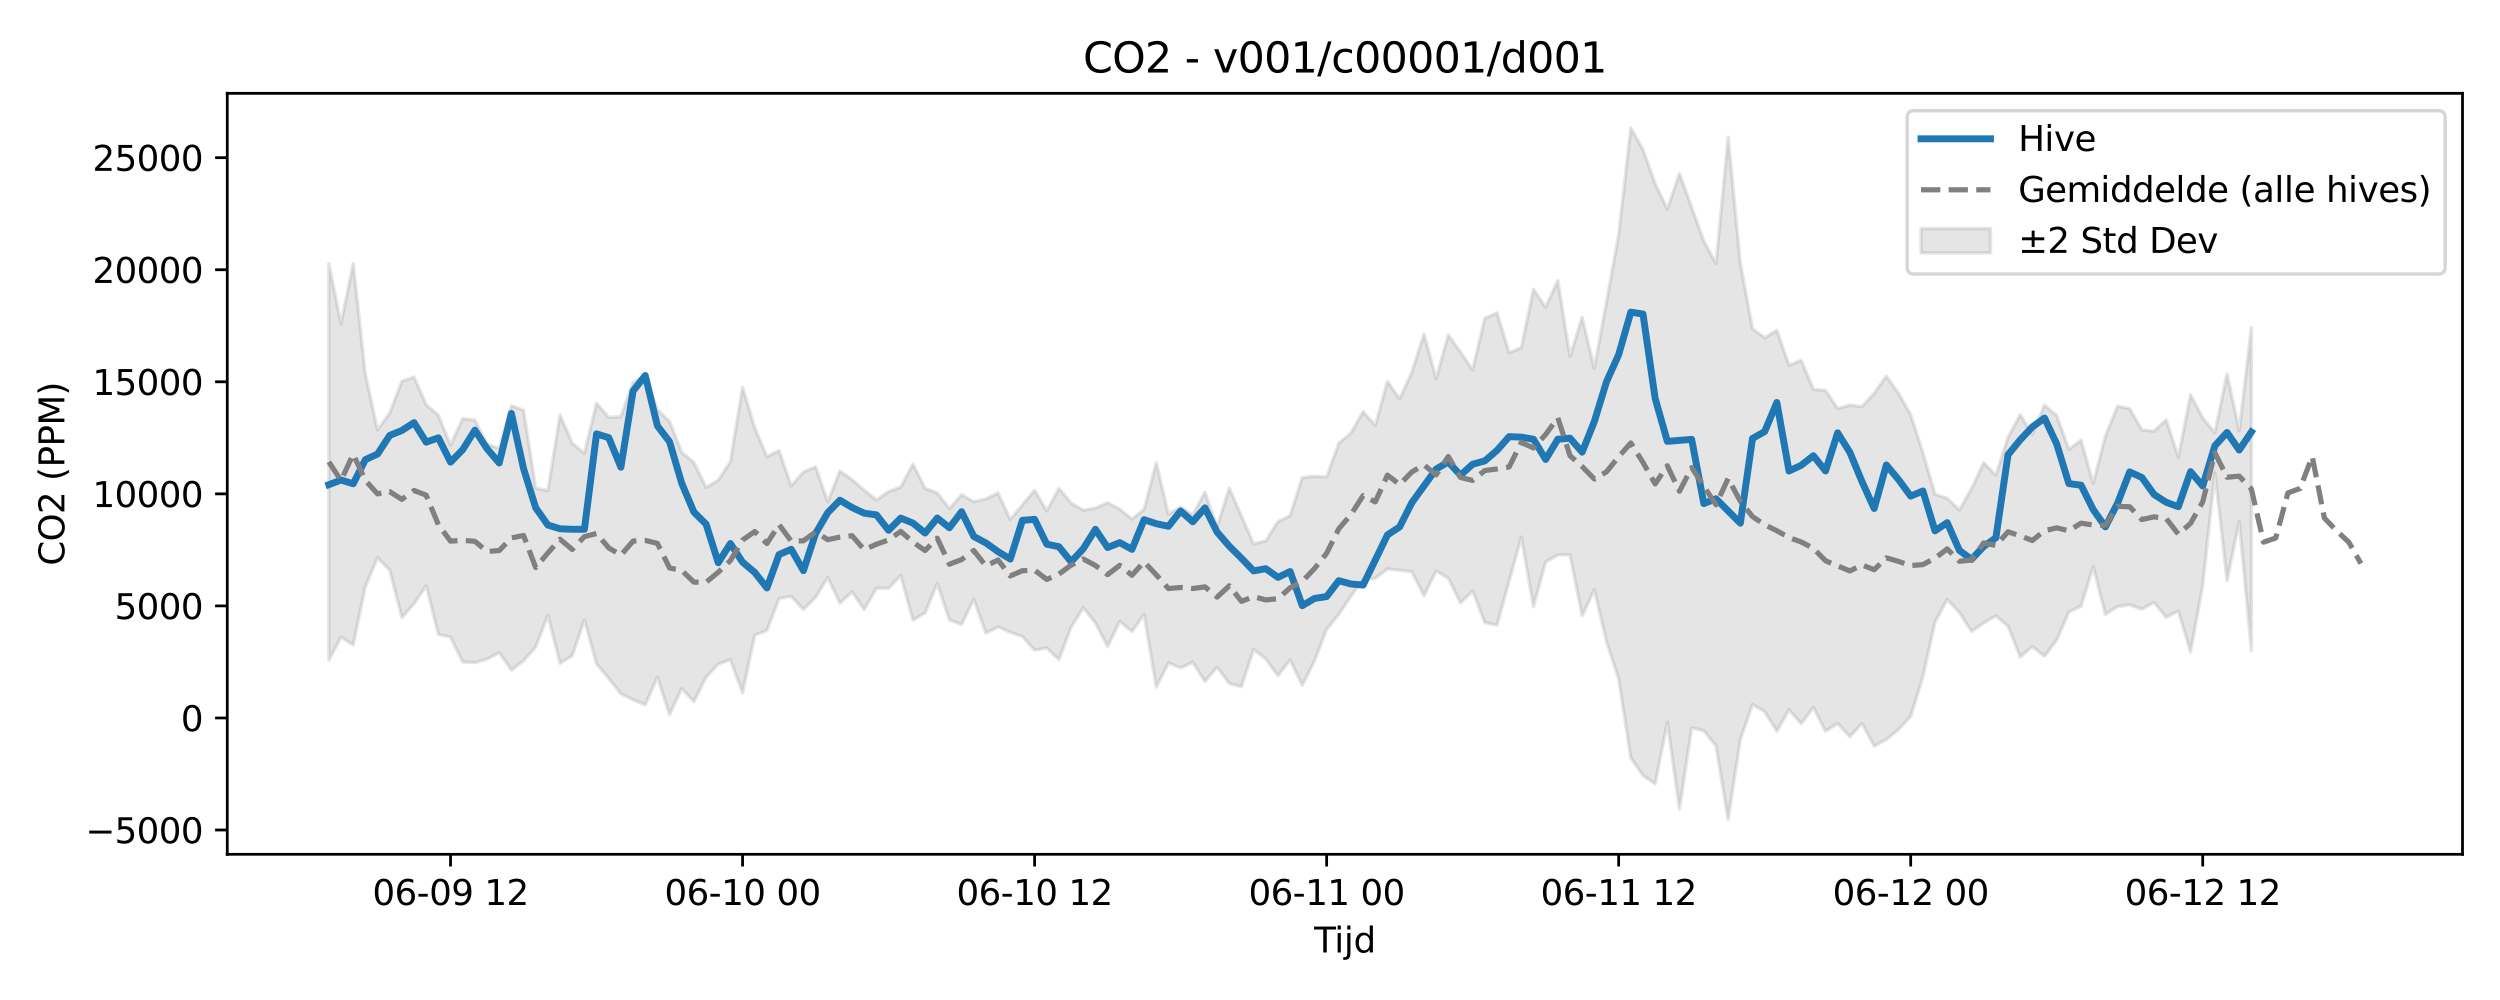 <?xml version="1.0" encoding="utf-8" standalone="no"?>
<!DOCTYPE svg PUBLIC "-//W3C//DTD SVG 1.1//EN"
  "http://www.w3.org/Graphics/SVG/1.1/DTD/svg11.dtd">
<svg xmlns:xlink="http://www.w3.org/1999/xlink" width="720pt" height="288pt" viewBox="0 0 720 288" xmlns="http://www.w3.org/2000/svg" version="1.1">
 <defs>
  <style type="text/css">*{stroke-linejoin: round; stroke-linecap: butt}</style>
 </defs>
 <g id="figure_1">
  <g id="patch_1">
   <path d="M 0 288 
L 720 288 
L 720 0 
L 0 0 
z
" style="fill: #ffffff"/>
  </g>
  <g id="axes_1">
   <g id="patch_2">
    <path d="M 65.45 246.04 
L 709.2 246.04 
L 709.2 26.88 
L 65.45 26.88 
z
" style="fill: #ffffff"/>
   </g>
   <g id="FillBetweenPolyCollection_1">
    <defs>
     <path id="m320549880d" d="M 94.711 -212.044 
L 94.711 -97.883 
L 98.216 -104.49 
L 101.72 -102.254 
L 105.224 -119.076 
L 108.729 -127.351 
L 112.233 -123.786 
L 115.737 -110.171 
L 119.242 -114.088 
L 122.746 -119.336 
L 126.251 -105.314 
L 129.755 -104.504 
L 133.259 -97.335 
L 136.764 -97.177 
L 140.268 -98.163 
L 143.772 -100.057 
L 147.277 -95.012 
L 150.781 -97.695 
L 154.285 -101.659 
L 157.79 -110.799 
L 161.294 -96.98 
L 164.798 -99.143 
L 168.303 -109.472 
L 171.807 -96.816 
L 175.312 -92.606 
L 178.816 -88.187 
L 182.32 -86.468 
L 185.825 -84.993 
L 189.329 -93.028 
L 192.833 -82.207 
L 196.338 -89.719 
L 199.842 -85.913 
L 203.346 -92.959 
L 206.851 -96.705 
L 210.355 -98.048 
L 213.859 -88.462 
L 217.364 -105.051 
L 220.868 -106.446 
L 224.372 -115.63 
L 227.877 -116.232 
L 231.381 -112.45 
L 234.886 -115.993 
L 238.39 -121.655 
L 241.894 -114.295 
L 245.399 -117.542 
L 248.903 -112.461 
L 252.407 -118.574 
L 255.912 -118.573 
L 259.416 -122.231 
L 262.92 -109.398 
L 266.425 -111.501 
L 269.929 -119.966 
L 273.433 -109.494 
L 276.938 -108.139 
L 280.442 -115.425 
L 283.947 -105.657 
L 287.451 -107.45 
L 290.955 -105.893 
L 294.46 -104.692 
L 297.964 -100.757 
L 301.468 -101.395 
L 304.973 -98.008 
L 308.477 -107.343 
L 311.981 -112.953 
L 315.486 -108.597 
L 318.99 -101.781 
L 322.494 -109.017 
L 325.999 -106.128 
L 329.503 -111.037 
L 333.007 -90.12 
L 336.512 -97.076 
L 340.016 -95.622 
L 343.521 -97.276 
L 347.025 -91.741 
L 350.529 -95.83 
L 354.034 -91.153 
L 357.538 -90.254 
L 361.042 -100.965 
L 364.547 -98.223 
L 368.051 -93.38 
L 371.555 -97.934 
L 375.06 -90.638 
L 378.564 -97.667 
L 382.068 -106.684 
L 385.573 -111.089 
L 389.077 -116.275 
L 392.582 -121.079 
L 396.086 -121.437 
L 399.59 -124.173 
L 403.095 -123.781 
L 406.599 -123.364 
L 410.103 -116.416 
L 413.608 -123.534 
L 417.112 -121.498 
L 420.616 -114.367 
L 424.121 -117.801 
L 427.625 -108.666 
L 431.129 -107.972 
L 434.634 -120.616 
L 438.138 -133.316 
L 441.643 -113.282 
L 445.147 -126.2 
L 448.651 -128.179 
L 452.156 -128.191 
L 455.66 -110.651 
L 459.164 -118.142 
L 462.669 -103.223 
L 466.173 -92.496 
L 469.677 -69.696 
L 473.182 -64.666 
L 476.686 -62.239 
L 480.19 -79.957 
L 483.695 -55.011 
L 487.199 -78.392 
L 490.703 -77.546 
L 494.208 -73.177 
L 497.712 -51.922 
L 501.217 -75.005 
L 504.721 -85.092 
L 508.225 -83.055 
L 511.73 -77.421 
L 515.234 -83.582 
L 518.738 -79.598 
L 522.243 -84.281 
L 525.747 -77.422 
L 529.251 -79.65 
L 532.756 -75.801 
L 536.26 -79.687 
L 539.764 -73.108 
L 543.269 -75.015 
L 546.773 -77.904 
L 550.278 -81.676 
L 553.782 -93.076 
L 557.286 -108.819 
L 560.791 -115.348 
L 564.295 -111.6 
L 567.799 -106.134 
L 571.304 -108.563 
L 574.808 -110.634 
L 578.312 -107.655 
L 581.817 -98.771 
L 585.321 -101.799 
L 588.825 -98.973 
L 592.33 -103.654 
L 595.834 -111.756 
L 599.338 -113.401 
L 602.843 -124.785 
L 606.347 -111.068 
L 609.852 -113.334 
L 613.356 -113.804 
L 616.86 -112.538 
L 620.365 -114.497 
L 623.869 -110.219 
L 627.373 -112.017 
L 630.878 -100.242 
L 634.382 -119.289 
L 637.886 -151.813 
L 641.391 -120.797 
L 644.895 -137.764 
L 648.399 -100.657 
L 648.399 -193.641 
L 648.399 -193.641 
L 644.895 -163.956 
L 641.391 -180.313 
L 637.886 -163.363 
L 634.382 -167.642 
L 630.878 -174.302 
L 627.373 -156.292 
L 623.869 -167.089 
L 620.365 -163.812 
L 616.86 -164.189 
L 613.356 -170.283 
L 609.852 -171.023 
L 606.347 -162.359 
L 602.843 -148.821 
L 599.338 -161.242 
L 595.834 -158.556 
L 592.33 -168.297 
L 588.825 -171.347 
L 585.321 -162.874 
L 581.817 -168.583 
L 578.312 -162.036 
L 574.808 -151.157 
L 571.304 -154.72 
L 567.799 -147.27 
L 564.295 -141.106 
L 560.791 -144.491 
L 557.286 -145.648 
L 553.782 -157.707 
L 550.278 -168.566 
L 546.773 -174.713 
L 543.269 -179.682 
L 539.764 -174.726 
L 536.26 -170.892 
L 532.756 -171.31 
L 529.251 -170.341 
L 525.747 -175.572 
L 522.243 -175.903 
L 518.738 -184.232 
L 515.234 -182.8 
L 511.73 -192.86 
L 508.225 -190.712 
L 504.721 -193.347 
L 501.217 -212.213 
L 497.712 -248.52 
L 494.208 -212.056 
L 490.703 -218.574 
L 487.199 -228.282 
L 483.695 -238.042 
L 480.19 -227.746 
L 476.686 -235.054 
L 473.182 -244.946 
L 469.677 -251.158 
L 466.173 -220.424 
L 462.669 -201.003 
L 459.164 -181.959 
L 455.66 -196.606 
L 452.156 -185.353 
L 448.651 -207.194 
L 445.147 -199.543 
L 441.643 -204.684 
L 438.138 -187.857 
L 434.634 -186.425 
L 431.129 -197.906 
L 427.625 -196.319 
L 424.121 -181.488 
L 420.616 -186.629 
L 417.112 -191.543 
L 413.608 -178.943 
L 410.103 -191.816 
L 406.599 -180.768 
L 403.095 -173.107 
L 399.59 -178.162 
L 396.086 -165.482 
L 392.582 -169.464 
L 389.077 -163.301 
L 385.573 -160.363 
L 382.068 -150.656 
L 378.564 -150.837 
L 375.06 -150.455 
L 371.555 -139.494 
L 368.051 -137.759 
L 364.547 -132.231 
L 361.042 -131.363 
L 357.538 -139.393 
L 354.034 -147.418 
L 350.529 -136.262 
L 347.025 -146.226 
L 343.521 -139.749 
L 340.016 -141.965 
L 336.512 -139.939 
L 333.007 -154.752 
L 329.503 -141.346 
L 325.999 -138.514 
L 322.494 -141.375 
L 318.99 -143.241 
L 315.486 -141.664 
L 311.981 -141.074 
L 308.477 -143.122 
L 304.973 -147.345 
L 301.468 -140.862 
L 297.964 -146.812 
L 294.46 -142.6 
L 290.955 -138.37 
L 287.451 -146.004 
L 283.947 -144.327 
L 280.442 -143.481 
L 276.938 -145.54 
L 273.433 -141.504 
L 269.929 -146.01 
L 266.425 -147.397 
L 262.92 -154.323 
L 259.416 -147.706 
L 255.912 -146.436 
L 252.407 -143.962 
L 248.903 -146.854 
L 245.399 -149.885 
L 241.894 -152.333 
L 238.39 -143.501 
L 234.886 -153.59 
L 231.381 -152.058 
L 227.877 -148.065 
L 224.372 -158.19 
L 220.868 -156.49 
L 217.364 -164.799 
L 213.859 -176.457 
L 210.355 -155.068 
L 206.851 -149.703 
L 203.346 -147.623 
L 199.842 -154.805 
L 196.338 -157.713 
L 192.833 -166.626 
L 189.329 -169.997 
L 185.825 -179.731 
L 182.32 -177.877 
L 178.816 -168.012 
L 175.312 -167.811 
L 171.807 -171.88 
L 168.303 -157.426 
L 164.798 -160.339 
L 161.294 -168.451 
L 157.79 -146.719 
L 154.285 -147.43 
L 150.781 -169.866 
L 147.277 -171.147 
L 143.772 -158.821 
L 140.268 -160.181 
L 136.764 -167.037 
L 133.259 -167.461 
L 129.755 -159.801 
L 126.251 -168.442 
L 122.746 -171.435 
L 119.242 -179.41 
L 115.737 -178.178 
L 112.233 -169.042 
L 108.729 -164.179 
L 105.224 -180.229 
L 101.72 -212.105 
L 98.216 -194.736 
L 94.711 -212.044 
z
" style="stroke: #808080; stroke-opacity: 0.2"/>
    </defs>
    <g clip-path="url(#p0181abe013)">
     <use xlink:href="#m320549880d" x="0" y="288" style="fill: #808080; fill-opacity: 0.2; stroke: #808080; stroke-opacity: 0.2"/>
    </g>
   </g>
   <g id="matplotlib.axis_1">
    <g id="xtick_1">
     <g id="line2d_1">
      <defs>
       <path id="mcb56a5760b" d="M 0 0 
L 0 3.5 
" style="stroke: #000000; stroke-width: 0.8"/>
      </defs>
      <g>
       <use xlink:href="#mcb56a5760b" x="129.755" y="246.04" style="stroke: #000000; stroke-width: 0.8"/>
      </g>
     </g>
     <g id="text_1">
      <!-- 06-09 12 -->
      <g transform="translate(107.274 260.638) scale(0.1 -0.1)">
       <defs>
        <path id="DejaVuSans-30" d="M 2034 4250 
Q 1547 4250 1301 3770 
Q 1056 3291 1056 2328 
Q 1056 1369 1301 889 
Q 1547 409 2034 409 
Q 2525 409 2770 889 
Q 3016 1369 3016 2328 
Q 3016 3291 2770 3770 
Q 2525 4250 2034 4250 
z
M 2034 4750 
Q 2819 4750 3233 4129 
Q 3647 3509 3647 2328 
Q 3647 1150 3233 529 
Q 2819 -91 2034 -91 
Q 1250 -91 836 529 
Q 422 1150 422 2328 
Q 422 3509 836 4129 
Q 1250 4750 2034 4750 
z
" transform="scale(0.016)"/>
        <path id="DejaVuSans-36" d="M 2113 2584 
Q 1688 2584 1439 2293 
Q 1191 2003 1191 1497 
Q 1191 994 1439 701 
Q 1688 409 2113 409 
Q 2538 409 2786 701 
Q 3034 994 3034 1497 
Q 3034 2003 2786 2293 
Q 2538 2584 2113 2584 
z
M 3366 4563 
L 3366 3988 
Q 3128 4100 2886 4159 
Q 2644 4219 2406 4219 
Q 1781 4219 1451 3797 
Q 1122 3375 1075 2522 
Q 1259 2794 1537 2939 
Q 1816 3084 2150 3084 
Q 2853 3084 3261 2657 
Q 3669 2231 3669 1497 
Q 3669 778 3244 343 
Q 2819 -91 2113 -91 
Q 1303 -91 875 529 
Q 447 1150 447 2328 
Q 447 3434 972 4092 
Q 1497 4750 2381 4750 
Q 2619 4750 2861 4703 
Q 3103 4656 3366 4563 
z
" transform="scale(0.016)"/>
        <path id="DejaVuSans-2d" d="M 313 2009 
L 1997 2009 
L 1997 1497 
L 313 1497 
L 313 2009 
z
" transform="scale(0.016)"/>
        <path id="DejaVuSans-39" d="M 703 97 
L 703 672 
Q 941 559 1184 500 
Q 1428 441 1663 441 
Q 2288 441 2617 861 
Q 2947 1281 2994 2138 
Q 2813 1869 2534 1725 
Q 2256 1581 1919 1581 
Q 1219 1581 811 2004 
Q 403 2428 403 3163 
Q 403 3881 828 4315 
Q 1253 4750 1959 4750 
Q 2769 4750 3195 4129 
Q 3622 3509 3622 2328 
Q 3622 1225 3098 567 
Q 2575 -91 1691 -91 
Q 1453 -91 1209 -44 
Q 966 3 703 97 
z
M 1959 2075 
Q 2384 2075 2632 2365 
Q 2881 2656 2881 3163 
Q 2881 3666 2632 3958 
Q 2384 4250 1959 4250 
Q 1534 4250 1286 3958 
Q 1038 3666 1038 3163 
Q 1038 2656 1286 2365 
Q 1534 2075 1959 2075 
z
" transform="scale(0.016)"/>
        <path id="DejaVuSans-20" transform="scale(0.016)"/>
        <path id="DejaVuSans-31" d="M 794 531 
L 1825 531 
L 1825 4091 
L 703 3866 
L 703 4441 
L 1819 4666 
L 2450 4666 
L 2450 531 
L 3481 531 
L 3481 0 
L 794 0 
L 794 531 
z
" transform="scale(0.016)"/>
        <path id="DejaVuSans-32" d="M 1228 531 
L 3431 531 
L 3431 0 
L 469 0 
L 469 531 
Q 828 903 1448 1529 
Q 2069 2156 2228 2338 
Q 2531 2678 2651 2914 
Q 2772 3150 2772 3378 
Q 2772 3750 2511 3984 
Q 2250 4219 1831 4219 
Q 1534 4219 1204 4116 
Q 875 4013 500 3803 
L 500 4441 
Q 881 4594 1212 4672 
Q 1544 4750 1819 4750 
Q 2544 4750 2975 4387 
Q 3406 4025 3406 3419 
Q 3406 3131 3298 2873 
Q 3191 2616 2906 2266 
Q 2828 2175 2409 1742 
Q 1991 1309 1228 531 
z
" transform="scale(0.016)"/>
       </defs>
       <use xlink:href="#DejaVuSans-30"/>
       <use xlink:href="#DejaVuSans-36" transform="translate(63.623 0)"/>
       <use xlink:href="#DejaVuSans-2d" transform="translate(127.246 0)"/>
       <use xlink:href="#DejaVuSans-30" transform="translate(163.33 0)"/>
       <use xlink:href="#DejaVuSans-39" transform="translate(226.953 0)"/>
       <use xlink:href="#DejaVuSans-20" transform="translate(290.576 0)"/>
       <use xlink:href="#DejaVuSans-31" transform="translate(322.363 0)"/>
       <use xlink:href="#DejaVuSans-32" transform="translate(385.986 0)"/>
      </g>
     </g>
    </g>
    <g id="xtick_2">
     <g id="line2d_2">
      <g>
       <use xlink:href="#mcb56a5760b" x="213.859" y="246.04" style="stroke: #000000; stroke-width: 0.8"/>
      </g>
     </g>
     <g id="text_2">
      <!-- 06-10 00 -->
      <g transform="translate(191.379 260.638) scale(0.1 -0.1)">
       <use xlink:href="#DejaVuSans-30"/>
       <use xlink:href="#DejaVuSans-36" transform="translate(63.623 0)"/>
       <use xlink:href="#DejaVuSans-2d" transform="translate(127.246 0)"/>
       <use xlink:href="#DejaVuSans-31" transform="translate(163.33 0)"/>
       <use xlink:href="#DejaVuSans-30" transform="translate(226.953 0)"/>
       <use xlink:href="#DejaVuSans-20" transform="translate(290.576 0)"/>
       <use xlink:href="#DejaVuSans-30" transform="translate(322.363 0)"/>
       <use xlink:href="#DejaVuSans-30" transform="translate(385.986 0)"/>
      </g>
     </g>
    </g>
    <g id="xtick_3">
     <g id="line2d_3">
      <g>
       <use xlink:href="#mcb56a5760b" x="297.964" y="246.04" style="stroke: #000000; stroke-width: 0.8"/>
      </g>
     </g>
     <g id="text_3">
      <!-- 06-10 12 -->
      <g transform="translate(275.483 260.638) scale(0.1 -0.1)">
       <use xlink:href="#DejaVuSans-30"/>
       <use xlink:href="#DejaVuSans-36" transform="translate(63.623 0)"/>
       <use xlink:href="#DejaVuSans-2d" transform="translate(127.246 0)"/>
       <use xlink:href="#DejaVuSans-31" transform="translate(163.33 0)"/>
       <use xlink:href="#DejaVuSans-30" transform="translate(226.953 0)"/>
       <use xlink:href="#DejaVuSans-20" transform="translate(290.576 0)"/>
       <use xlink:href="#DejaVuSans-31" transform="translate(322.363 0)"/>
       <use xlink:href="#DejaVuSans-32" transform="translate(385.986 0)"/>
      </g>
     </g>
    </g>
    <g id="xtick_4">
     <g id="line2d_4">
      <g>
       <use xlink:href="#mcb56a5760b" x="382.068" y="246.04" style="stroke: #000000; stroke-width: 0.8"/>
      </g>
     </g>
     <g id="text_4">
      <!-- 06-11 00 -->
      <g transform="translate(359.588 260.638) scale(0.1 -0.1)">
       <use xlink:href="#DejaVuSans-30"/>
       <use xlink:href="#DejaVuSans-36" transform="translate(63.623 0)"/>
       <use xlink:href="#DejaVuSans-2d" transform="translate(127.246 0)"/>
       <use xlink:href="#DejaVuSans-31" transform="translate(163.33 0)"/>
       <use xlink:href="#DejaVuSans-31" transform="translate(226.953 0)"/>
       <use xlink:href="#DejaVuSans-20" transform="translate(290.576 0)"/>
       <use xlink:href="#DejaVuSans-30" transform="translate(322.363 0)"/>
       <use xlink:href="#DejaVuSans-30" transform="translate(385.986 0)"/>
      </g>
     </g>
    </g>
    <g id="xtick_5">
     <g id="line2d_5">
      <g>
       <use xlink:href="#mcb56a5760b" x="466.173" y="246.04" style="stroke: #000000; stroke-width: 0.8"/>
      </g>
     </g>
     <g id="text_5">
      <!-- 06-11 12 -->
      <g transform="translate(443.693 260.638) scale(0.1 -0.1)">
       <use xlink:href="#DejaVuSans-30"/>
       <use xlink:href="#DejaVuSans-36" transform="translate(63.623 0)"/>
       <use xlink:href="#DejaVuSans-2d" transform="translate(127.246 0)"/>
       <use xlink:href="#DejaVuSans-31" transform="translate(163.33 0)"/>
       <use xlink:href="#DejaVuSans-31" transform="translate(226.953 0)"/>
       <use xlink:href="#DejaVuSans-20" transform="translate(290.576 0)"/>
       <use xlink:href="#DejaVuSans-31" transform="translate(322.363 0)"/>
       <use xlink:href="#DejaVuSans-32" transform="translate(385.986 0)"/>
      </g>
     </g>
    </g>
    <g id="xtick_6">
     <g id="line2d_6">
      <g>
       <use xlink:href="#mcb56a5760b" x="550.278" y="246.04" style="stroke: #000000; stroke-width: 0.8"/>
      </g>
     </g>
     <g id="text_6">
      <!-- 06-12 00 -->
      <g transform="translate(527.797 260.638) scale(0.1 -0.1)">
       <use xlink:href="#DejaVuSans-30"/>
       <use xlink:href="#DejaVuSans-36" transform="translate(63.623 0)"/>
       <use xlink:href="#DejaVuSans-2d" transform="translate(127.246 0)"/>
       <use xlink:href="#DejaVuSans-31" transform="translate(163.33 0)"/>
       <use xlink:href="#DejaVuSans-32" transform="translate(226.953 0)"/>
       <use xlink:href="#DejaVuSans-20" transform="translate(290.576 0)"/>
       <use xlink:href="#DejaVuSans-30" transform="translate(322.363 0)"/>
       <use xlink:href="#DejaVuSans-30" transform="translate(385.986 0)"/>
      </g>
     </g>
    </g>
    <g id="xtick_7">
     <g id="line2d_7">
      <g>
       <use xlink:href="#mcb56a5760b" x="634.382" y="246.04" style="stroke: #000000; stroke-width: 0.8"/>
      </g>
     </g>
     <g id="text_7">
      <!-- 06-12 12 -->
      <g transform="translate(611.902 260.638) scale(0.1 -0.1)">
       <use xlink:href="#DejaVuSans-30"/>
       <use xlink:href="#DejaVuSans-36" transform="translate(63.623 0)"/>
       <use xlink:href="#DejaVuSans-2d" transform="translate(127.246 0)"/>
       <use xlink:href="#DejaVuSans-31" transform="translate(163.33 0)"/>
       <use xlink:href="#DejaVuSans-32" transform="translate(226.953 0)"/>
       <use xlink:href="#DejaVuSans-20" transform="translate(290.576 0)"/>
       <use xlink:href="#DejaVuSans-31" transform="translate(322.363 0)"/>
       <use xlink:href="#DejaVuSans-32" transform="translate(385.986 0)"/>
      </g>
     </g>
    </g>
    <g id="text_8">
     <!-- Tijd -->
     <g transform="translate(378.475 274.317) scale(0.1 -0.1)">
      <defs>
       <path id="DejaVuSans-54" d="M -19 4666 
L 3928 4666 
L 3928 4134 
L 2272 4134 
L 2272 0 
L 1638 0 
L 1638 4134 
L -19 4134 
L -19 4666 
z
" transform="scale(0.016)"/>
       <path id="DejaVuSans-69" d="M 603 3500 
L 1178 3500 
L 1178 0 
L 603 0 
L 603 3500 
z
M 603 4863 
L 1178 4863 
L 1178 4134 
L 603 4134 
L 603 4863 
z
" transform="scale(0.016)"/>
       <path id="DejaVuSans-6a" d="M 603 3500 
L 1178 3500 
L 1178 -63 
Q 1178 -731 923 -1031 
Q 669 -1331 103 -1331 
L -116 -1331 
L -116 -844 
L 38 -844 
Q 366 -844 484 -692 
Q 603 -541 603 -63 
L 603 3500 
z
M 603 4863 
L 1178 4863 
L 1178 4134 
L 603 4134 
L 603 4863 
z
" transform="scale(0.016)"/>
       <path id="DejaVuSans-64" d="M 2906 2969 
L 2906 4863 
L 3481 4863 
L 3481 0 
L 2906 0 
L 2906 525 
Q 2725 213 2448 61 
Q 2172 -91 1784 -91 
Q 1150 -91 751 415 
Q 353 922 353 1747 
Q 353 2572 751 3078 
Q 1150 3584 1784 3584 
Q 2172 3584 2448 3432 
Q 2725 3281 2906 2969 
z
M 947 1747 
Q 947 1113 1208 752 
Q 1469 391 1925 391 
Q 2381 391 2643 752 
Q 2906 1113 2906 1747 
Q 2906 2381 2643 2742 
Q 2381 3103 1925 3103 
Q 1469 3103 1208 2742 
Q 947 2381 947 1747 
z
" transform="scale(0.016)"/>
      </defs>
      <use xlink:href="#DejaVuSans-54"/>
      <use xlink:href="#DejaVuSans-69" transform="translate(57.959 0)"/>
      <use xlink:href="#DejaVuSans-6a" transform="translate(85.742 0)"/>
      <use xlink:href="#DejaVuSans-64" transform="translate(113.525 0)"/>
     </g>
    </g>
   </g>
   <g id="matplotlib.axis_2">
    <g id="ytick_1">
     <g id="line2d_8">
      <defs>
       <path id="m2f2a025622" d="M 0 0 
L -3.5 0 
" style="stroke: #000000; stroke-width: 0.8"/>
      </defs>
      <g>
       <use xlink:href="#m2f2a025622" x="65.45" y="239.047" style="stroke: #000000; stroke-width: 0.8"/>
      </g>
     </g>
     <g id="text_9">
      <!-- −5000 -->
      <g transform="translate(24.62 242.846) scale(0.1 -0.1)">
       <defs>
        <path id="DejaVuSans-2212" d="M 678 2272 
L 4684 2272 
L 4684 1741 
L 678 1741 
L 678 2272 
z
" transform="scale(0.016)"/>
        <path id="DejaVuSans-35" d="M 691 4666 
L 3169 4666 
L 3169 4134 
L 1269 4134 
L 1269 2991 
Q 1406 3038 1543 3061 
Q 1681 3084 1819 3084 
Q 2600 3084 3056 2656 
Q 3513 2228 3513 1497 
Q 3513 744 3044 326 
Q 2575 -91 1722 -91 
Q 1428 -91 1123 -41 
Q 819 9 494 109 
L 494 744 
Q 775 591 1075 516 
Q 1375 441 1709 441 
Q 2250 441 2565 725 
Q 2881 1009 2881 1497 
Q 2881 1984 2565 2268 
Q 2250 2553 1709 2553 
Q 1456 2553 1204 2497 
Q 953 2441 691 2322 
L 691 4666 
z
" transform="scale(0.016)"/>
       </defs>
       <use xlink:href="#DejaVuSans-2212"/>
       <use xlink:href="#DejaVuSans-35" transform="translate(83.789 0)"/>
       <use xlink:href="#DejaVuSans-30" transform="translate(147.412 0)"/>
       <use xlink:href="#DejaVuSans-30" transform="translate(211.035 0)"/>
       <use xlink:href="#DejaVuSans-30" transform="translate(274.658 0)"/>
      </g>
     </g>
    </g>
    <g id="ytick_2">
     <g id="line2d_9">
      <g>
       <use xlink:href="#m2f2a025622" x="65.45" y="206.774" style="stroke: #000000; stroke-width: 0.8"/>
      </g>
     </g>
     <g id="text_10">
      <!-- 0 -->
      <g transform="translate(52.087 210.573) scale(0.1 -0.1)">
       <use xlink:href="#DejaVuSans-30"/>
      </g>
     </g>
    </g>
    <g id="ytick_3">
     <g id="line2d_10">
      <g>
       <use xlink:href="#m2f2a025622" x="65.45" y="174.5" style="stroke: #000000; stroke-width: 0.8"/>
      </g>
     </g>
     <g id="text_11">
      <!-- 5000 -->
      <g transform="translate(33 178.299) scale(0.1 -0.1)">
       <use xlink:href="#DejaVuSans-35"/>
       <use xlink:href="#DejaVuSans-30" transform="translate(63.623 0)"/>
       <use xlink:href="#DejaVuSans-30" transform="translate(127.246 0)"/>
       <use xlink:href="#DejaVuSans-30" transform="translate(190.869 0)"/>
      </g>
     </g>
    </g>
    <g id="ytick_4">
     <g id="line2d_11">
      <g>
       <use xlink:href="#m2f2a025622" x="65.45" y="142.227" style="stroke: #000000; stroke-width: 0.8"/>
      </g>
     </g>
     <g id="text_12">
      <!-- 10000 -->
      <g transform="translate(26.637 146.026) scale(0.1 -0.1)">
       <use xlink:href="#DejaVuSans-31"/>
       <use xlink:href="#DejaVuSans-30" transform="translate(63.623 0)"/>
       <use xlink:href="#DejaVuSans-30" transform="translate(127.246 0)"/>
       <use xlink:href="#DejaVuSans-30" transform="translate(190.869 0)"/>
       <use xlink:href="#DejaVuSans-30" transform="translate(254.492 0)"/>
      </g>
     </g>
    </g>
    <g id="ytick_5">
     <g id="line2d_12">
      <g>
       <use xlink:href="#m2f2a025622" x="65.45" y="109.953" style="stroke: #000000; stroke-width: 0.8"/>
      </g>
     </g>
     <g id="text_13">
      <!-- 15000 -->
      <g transform="translate(26.637 113.752) scale(0.1 -0.1)">
       <use xlink:href="#DejaVuSans-31"/>
       <use xlink:href="#DejaVuSans-35" transform="translate(63.623 0)"/>
       <use xlink:href="#DejaVuSans-30" transform="translate(127.246 0)"/>
       <use xlink:href="#DejaVuSans-30" transform="translate(190.869 0)"/>
       <use xlink:href="#DejaVuSans-30" transform="translate(254.492 0)"/>
      </g>
     </g>
    </g>
    <g id="ytick_6">
     <g id="line2d_13">
      <g>
       <use xlink:href="#m2f2a025622" x="65.45" y="77.679" style="stroke: #000000; stroke-width: 0.8"/>
      </g>
     </g>
     <g id="text_14">
      <!-- 20000 -->
      <g transform="translate(26.637 81.479) scale(0.1 -0.1)">
       <use xlink:href="#DejaVuSans-32"/>
       <use xlink:href="#DejaVuSans-30" transform="translate(63.623 0)"/>
       <use xlink:href="#DejaVuSans-30" transform="translate(127.246 0)"/>
       <use xlink:href="#DejaVuSans-30" transform="translate(190.869 0)"/>
       <use xlink:href="#DejaVuSans-30" transform="translate(254.492 0)"/>
      </g>
     </g>
    </g>
    <g id="ytick_7">
     <g id="line2d_14">
      <g>
       <use xlink:href="#m2f2a025622" x="65.45" y="45.406" style="stroke: #000000; stroke-width: 0.8"/>
      </g>
     </g>
     <g id="text_15">
      <!-- 25000 -->
      <g transform="translate(26.637 49.205) scale(0.1 -0.1)">
       <use xlink:href="#DejaVuSans-32"/>
       <use xlink:href="#DejaVuSans-35" transform="translate(63.623 0)"/>
       <use xlink:href="#DejaVuSans-30" transform="translate(127.246 0)"/>
       <use xlink:href="#DejaVuSans-30" transform="translate(190.869 0)"/>
       <use xlink:href="#DejaVuSans-30" transform="translate(254.492 0)"/>
      </g>
     </g>
    </g>
    <g id="text_16">
     <!-- CO2 (PPM) -->
     <g transform="translate(18.541 162.903) rotate(-90) scale(0.1 -0.1)">
      <defs>
       <path id="DejaVuSans-43" d="M 4122 4306 
L 4122 3641 
Q 3803 3938 3442 4084 
Q 3081 4231 2675 4231 
Q 1875 4231 1450 3742 
Q 1025 3253 1025 2328 
Q 1025 1406 1450 917 
Q 1875 428 2675 428 
Q 3081 428 3442 575 
Q 3803 722 4122 1019 
L 4122 359 
Q 3791 134 3420 21 
Q 3050 -91 2638 -91 
Q 1578 -91 968 557 
Q 359 1206 359 2328 
Q 359 3453 968 4101 
Q 1578 4750 2638 4750 
Q 3056 4750 3426 4639 
Q 3797 4528 4122 4306 
z
" transform="scale(0.016)"/>
       <path id="DejaVuSans-4f" d="M 2522 4238 
Q 1834 4238 1429 3725 
Q 1025 3213 1025 2328 
Q 1025 1447 1429 934 
Q 1834 422 2522 422 
Q 3209 422 3611 934 
Q 4013 1447 4013 2328 
Q 4013 3213 3611 3725 
Q 3209 4238 2522 4238 
z
M 2522 4750 
Q 3503 4750 4090 4092 
Q 4678 3434 4678 2328 
Q 4678 1225 4090 567 
Q 3503 -91 2522 -91 
Q 1538 -91 948 565 
Q 359 1222 359 2328 
Q 359 3434 948 4092 
Q 1538 4750 2522 4750 
z
" transform="scale(0.016)"/>
       <path id="DejaVuSans-28" d="M 1984 4856 
Q 1566 4138 1362 3434 
Q 1159 2731 1159 2009 
Q 1159 1288 1364 580 
Q 1569 -128 1984 -844 
L 1484 -844 
Q 1016 -109 783 600 
Q 550 1309 550 2009 
Q 550 2706 781 3412 
Q 1013 4119 1484 4856 
L 1984 4856 
z
" transform="scale(0.016)"/>
       <path id="DejaVuSans-50" d="M 1259 4147 
L 1259 2394 
L 2053 2394 
Q 2494 2394 2734 2622 
Q 2975 2850 2975 3272 
Q 2975 3691 2734 3919 
Q 2494 4147 2053 4147 
L 1259 4147 
z
M 628 4666 
L 2053 4666 
Q 2838 4666 3239 4311 
Q 3641 3956 3641 3272 
Q 3641 2581 3239 2228 
Q 2838 1875 2053 1875 
L 1259 1875 
L 1259 0 
L 628 0 
L 628 4666 
z
" transform="scale(0.016)"/>
       <path id="DejaVuSans-4d" d="M 628 4666 
L 1569 4666 
L 2759 1491 
L 3956 4666 
L 4897 4666 
L 4897 0 
L 4281 0 
L 4281 4097 
L 3078 897 
L 2444 897 
L 1241 4097 
L 1241 0 
L 628 0 
L 628 4666 
z
" transform="scale(0.016)"/>
       <path id="DejaVuSans-29" d="M 513 4856 
L 1013 4856 
Q 1481 4119 1714 3412 
Q 1947 2706 1947 2009 
Q 1947 1309 1714 600 
Q 1481 -109 1013 -844 
L 513 -844 
Q 928 -128 1133 580 
Q 1338 1288 1338 2009 
Q 1338 2731 1133 3434 
Q 928 4138 513 4856 
z
" transform="scale(0.016)"/>
      </defs>
      <use xlink:href="#DejaVuSans-43"/>
      <use xlink:href="#DejaVuSans-4f" transform="translate(69.824 0)"/>
      <use xlink:href="#DejaVuSans-32" transform="translate(148.535 0)"/>
      <use xlink:href="#DejaVuSans-20" transform="translate(212.158 0)"/>
      <use xlink:href="#DejaVuSans-28" transform="translate(243.945 0)"/>
      <use xlink:href="#DejaVuSans-50" transform="translate(282.959 0)"/>
      <use xlink:href="#DejaVuSans-50" transform="translate(343.262 0)"/>
      <use xlink:href="#DejaVuSans-4d" transform="translate(403.564 0)"/>
      <use xlink:href="#DejaVuSans-29" transform="translate(489.844 0)"/>
     </g>
    </g>
   </g>
   <g id="line2d_15">
    <path d="M 94.711 139.59 
L 98.216 138.255 
L 101.72 139.322 
L 105.224 132.38 
L 108.729 130.763 
L 112.233 125.406 
L 115.737 123.981 
L 119.242 121.718 
L 122.746 127.34 
L 126.251 126.09 
L 129.755 133.089 
L 133.259 129.509 
L 136.764 123.891 
L 140.268 129.231 
L 143.772 133.334 
L 147.277 119.082 
L 150.781 134.963 
L 154.285 146.252 
L 157.79 151.211 
L 161.294 152.289 
L 164.798 152.431 
L 168.303 152.429 
L 171.807 124.956 
L 175.312 126.047 
L 178.816 134.556 
L 182.32 112.619 
L 185.825 108.159 
L 189.329 122.632 
L 192.833 127.221 
L 196.338 139.178 
L 199.842 147.481 
L 203.346 150.94 
L 206.851 162.058 
L 210.355 156.545 
L 213.859 161.896 
L 217.364 164.846 
L 220.868 169.321 
L 224.372 159.708 
L 227.877 158.193 
L 231.381 164.34 
L 234.886 153.654 
L 238.39 147.655 
L 241.894 144.062 
L 245.399 146.17 
L 248.903 147.801 
L 252.407 148.283 
L 255.912 152.724 
L 259.416 149.221 
L 262.92 150.648 
L 266.425 153.507 
L 269.929 149.2 
L 273.433 151.99 
L 276.938 147.382 
L 280.442 154.501 
L 283.947 156.373 
L 287.451 158.878 
L 290.955 161.008 
L 294.46 149.858 
L 297.964 149.572 
L 301.468 156.732 
L 304.973 157.449 
L 308.477 161.789 
L 311.981 158.034 
L 315.486 152.446 
L 318.99 157.683 
L 322.494 156.281 
L 325.999 158.208 
L 329.503 149.677 
L 333.007 150.829 
L 336.512 151.575 
L 340.016 147.169 
L 343.521 150.271 
L 347.025 146.267 
L 350.529 153.243 
L 354.034 157.305 
L 357.538 160.775 
L 361.042 164.422 
L 364.547 163.783 
L 368.051 166.279 
L 371.555 164.603 
L 375.06 174.429 
L 378.564 172.349 
L 382.068 171.811 
L 385.573 167.228 
L 389.077 168.196 
L 392.582 168.489 
L 399.59 154.052 
L 403.095 151.749 
L 406.599 144.783 
L 413.608 135.092 
L 417.112 133.039 
L 420.616 136.867 
L 424.121 133.687 
L 427.625 132.745 
L 431.129 129.717 
L 434.634 125.758 
L 438.138 125.894 
L 441.643 126.511 
L 445.147 132.319 
L 448.651 126.511 
L 452.156 126.195 
L 455.66 130.212 
L 459.164 121.402 
L 462.669 109.962 
L 466.173 102.143 
L 469.677 89.892 
L 473.182 90.444 
L 476.686 114.755 
L 480.19 127.105 
L 487.199 126.535 
L 490.703 145.034 
L 494.208 143.653 
L 501.217 150.669 
L 504.721 126.277 
L 508.225 124.295 
L 511.73 115.924 
L 515.234 135.643 
L 518.738 134.01 
L 522.243 131.249 
L 525.747 135.628 
L 529.251 124.661 
L 532.756 130.26 
L 536.26 138.722 
L 539.764 146.444 
L 543.269 133.913 
L 546.773 138.108 
L 550.278 142.881 
L 553.782 141.405 
L 557.286 152.879 
L 560.791 150.527 
L 564.295 158.501 
L 567.799 161.107 
L 571.304 157.374 
L 574.808 154.893 
L 578.312 130.978 
L 581.817 126.679 
L 585.321 122.946 
L 588.825 120.41 
L 592.33 127.884 
L 595.834 139.285 
L 599.338 139.735 
L 602.843 146.749 
L 606.347 151.734 
L 609.852 144.931 
L 613.356 135.91 
L 616.86 137.512 
L 620.365 142.407 
L 623.869 144.662 
L 627.373 145.925 
L 630.878 135.841 
L 634.382 139.972 
L 637.886 128.37 
L 641.391 124.558 
L 644.895 129.61 
L 648.399 124.414 
L 648.399 124.414 
" clip-path="url(#p0181abe013)" style="fill: none; stroke: #1f77b4; stroke-width: 2; stroke-linecap: square"/>
   </g>
   <g id="line2d_16">
    <path d="M 94.711 133.037 
L 98.216 138.387 
L 101.72 130.821 
L 105.224 138.348 
L 108.729 142.235 
L 112.233 141.586 
L 115.737 143.825 
L 119.242 141.251 
L 122.746 142.615 
L 126.251 151.122 
L 129.755 155.847 
L 133.259 155.602 
L 136.764 155.893 
L 140.268 158.828 
L 143.772 158.561 
L 147.277 154.92 
L 150.781 154.219 
L 154.285 163.456 
L 157.79 159.241 
L 161.294 155.285 
L 164.798 158.259 
L 168.303 154.551 
L 171.807 153.652 
L 175.312 157.792 
L 178.816 159.9 
L 182.32 155.828 
L 185.825 155.638 
L 189.329 156.487 
L 192.833 163.583 
L 196.338 164.284 
L 199.842 167.641 
L 203.346 167.709 
L 206.851 164.796 
L 210.355 161.442 
L 213.859 155.541 
L 217.364 153.075 
L 220.868 156.532 
L 224.372 151.09 
L 227.877 155.851 
L 231.381 155.746 
L 234.886 153.209 
L 238.39 155.422 
L 241.894 154.686 
L 245.399 154.287 
L 248.903 158.343 
L 252.407 156.732 
L 255.912 155.496 
L 259.416 153.032 
L 262.92 156.14 
L 266.425 158.551 
L 269.929 155.012 
L 273.433 162.501 
L 276.938 161.161 
L 280.442 158.547 
L 283.947 163.008 
L 287.451 161.273 
L 290.955 165.869 
L 294.46 164.354 
L 297.964 164.215 
L 301.468 166.871 
L 304.973 165.324 
L 308.477 162.768 
L 311.981 160.986 
L 315.486 162.87 
L 318.99 165.489 
L 322.494 162.804 
L 325.999 165.679 
L 329.503 161.809 
L 333.007 165.564 
L 336.512 169.493 
L 340.016 169.206 
L 343.521 169.488 
L 347.025 169.016 
L 350.529 171.954 
L 354.034 168.715 
L 357.538 173.177 
L 361.042 171.836 
L 364.547 172.773 
L 368.051 172.431 
L 371.555 169.286 
L 375.06 167.453 
L 378.564 163.748 
L 382.068 159.33 
L 385.573 152.274 
L 389.077 148.212 
L 392.582 142.729 
L 396.086 144.54 
L 399.59 136.833 
L 403.095 139.556 
L 406.599 135.934 
L 410.103 133.884 
L 413.608 136.761 
L 417.112 131.479 
L 420.616 137.502 
L 424.121 138.356 
L 427.625 135.508 
L 431.129 135.061 
L 434.634 134.479 
L 438.138 127.414 
L 441.643 129.017 
L 445.147 125.129 
L 448.651 120.314 
L 452.156 131.228 
L 455.66 134.372 
L 459.164 137.95 
L 462.669 135.887 
L 466.173 131.54 
L 469.677 127.573 
L 473.182 133.194 
L 476.686 139.353 
L 480.19 134.149 
L 483.695 141.473 
L 487.199 134.663 
L 494.208 145.384 
L 497.712 137.779 
L 501.217 144.391 
L 504.721 148.78 
L 508.225 151.116 
L 511.73 152.86 
L 515.234 154.809 
L 518.738 156.085 
L 522.243 157.908 
L 525.747 161.503 
L 532.756 164.445 
L 536.26 162.711 
L 539.764 164.083 
L 543.269 160.652 
L 546.773 161.692 
L 550.278 162.879 
L 553.782 162.608 
L 557.286 160.767 
L 560.791 158.081 
L 564.295 161.647 
L 567.799 161.298 
L 571.304 156.359 
L 574.808 157.105 
L 578.312 153.155 
L 581.817 154.323 
L 585.321 155.664 
L 588.825 152.84 
L 592.33 152.024 
L 595.834 152.844 
L 599.338 150.679 
L 602.843 151.197 
L 606.347 151.286 
L 609.852 145.822 
L 613.356 145.956 
L 616.86 149.637 
L 620.365 148.846 
L 623.869 149.346 
L 627.373 153.846 
L 630.878 150.728 
L 634.382 144.534 
L 637.886 130.412 
L 641.391 137.445 
L 644.895 137.14 
L 648.399 140.851 
L 651.904 156.143 
L 655.408 154.946 
L 658.913 141.965 
L 662.417 140.682 
L 665.921 131.476 
L 669.426 149.198 
L 672.93 152.874 
L 676.434 156.107 
L 679.939 162.294 
L 679.939 162.294 
" clip-path="url(#p0181abe013)" style="fill: none; stroke-dasharray: 5.55,2.4; stroke-dashoffset: 0; stroke: #808080; stroke-width: 1.5"/>
   </g>
   <g id="patch_3">
    <path d="M 65.45 246.04 
L 65.45 26.88 
" style="fill: none; stroke: #000000; stroke-width: 0.8; stroke-linejoin: miter; stroke-linecap: square"/>
   </g>
   <g id="patch_4">
    <path d="M 709.2 246.04 
L 709.2 26.88 
" style="fill: none; stroke: #000000; stroke-width: 0.8; stroke-linejoin: miter; stroke-linecap: square"/>
   </g>
   <g id="patch_5">
    <path d="M 65.45 246.04 
L 709.2 246.04 
" style="fill: none; stroke: #000000; stroke-width: 0.8; stroke-linejoin: miter; stroke-linecap: square"/>
   </g>
   <g id="patch_6">
    <path d="M 65.45 26.88 
L 709.2 26.88 
" style="fill: none; stroke: #000000; stroke-width: 0.8; stroke-linejoin: miter; stroke-linecap: square"/>
   </g>
   <g id="text_17">
    <!-- CO2 - v001/c00001/d001 -->
    <g transform="translate(311.922 20.88) scale(0.12 -0.12)">
     <defs>
      <path id="DejaVuSans-76" d="M 191 3500 
L 800 3500 
L 1894 563 
L 2988 3500 
L 3597 3500 
L 2284 0 
L 1503 0 
L 191 3500 
z
" transform="scale(0.016)"/>
      <path id="DejaVuSans-2f" d="M 1625 4666 
L 2156 4666 
L 531 -594 
L 0 -594 
L 1625 4666 
z
" transform="scale(0.016)"/>
      <path id="DejaVuSans-63" d="M 3122 3366 
L 3122 2828 
Q 2878 2963 2633 3030 
Q 2388 3097 2138 3097 
Q 1578 3097 1268 2742 
Q 959 2388 959 1747 
Q 959 1106 1268 751 
Q 1578 397 2138 397 
Q 2388 397 2633 464 
Q 2878 531 3122 666 
L 3122 134 
Q 2881 22 2623 -34 
Q 2366 -91 2075 -91 
Q 1284 -91 818 406 
Q 353 903 353 1747 
Q 353 2603 823 3093 
Q 1294 3584 2113 3584 
Q 2378 3584 2631 3529 
Q 2884 3475 3122 3366 
z
" transform="scale(0.016)"/>
     </defs>
     <use xlink:href="#DejaVuSans-43"/>
     <use xlink:href="#DejaVuSans-4f" transform="translate(69.824 0)"/>
     <use xlink:href="#DejaVuSans-32" transform="translate(148.535 0)"/>
     <use xlink:href="#DejaVuSans-20" transform="translate(212.158 0)"/>
     <use xlink:href="#DejaVuSans-2d" transform="translate(243.945 0)"/>
     <use xlink:href="#DejaVuSans-20" transform="translate(280.029 0)"/>
     <use xlink:href="#DejaVuSans-76" transform="translate(311.816 0)"/>
     <use xlink:href="#DejaVuSans-30" transform="translate(370.996 0)"/>
     <use xlink:href="#DejaVuSans-30" transform="translate(434.619 0)"/>
     <use xlink:href="#DejaVuSans-31" transform="translate(498.242 0)"/>
     <use xlink:href="#DejaVuSans-2f" transform="translate(561.865 0)"/>
     <use xlink:href="#DejaVuSans-63" transform="translate(595.557 0)"/>
     <use xlink:href="#DejaVuSans-30" transform="translate(650.537 0)"/>
     <use xlink:href="#DejaVuSans-30" transform="translate(714.16 0)"/>
     <use xlink:href="#DejaVuSans-30" transform="translate(777.783 0)"/>
     <use xlink:href="#DejaVuSans-30" transform="translate(841.406 0)"/>
     <use xlink:href="#DejaVuSans-31" transform="translate(905.029 0)"/>
     <use xlink:href="#DejaVuSans-2f" transform="translate(968.652 0)"/>
     <use xlink:href="#DejaVuSans-64" transform="translate(1002.344 0)"/>
     <use xlink:href="#DejaVuSans-30" transform="translate(1065.82 0)"/>
     <use xlink:href="#DejaVuSans-30" transform="translate(1129.443 0)"/>
     <use xlink:href="#DejaVuSans-31" transform="translate(1193.066 0)"/>
    </g>
   </g>
   <g id="legend_1">
    <g id="patch_7">
     <path d="M 551.256 78.914 
L 702.2 78.914 
Q 704.2 78.914 704.2 76.914 
L 704.2 33.88 
Q 704.2 31.88 702.2 31.88 
L 551.256 31.88 
Q 549.256 31.88 549.256 33.88 
L 549.256 76.914 
Q 549.256 78.914 551.256 78.914 
z
" style="fill: #ffffff; opacity: 0.8; stroke: #cccccc; stroke-linejoin: miter"/>
    </g>
    <g id="line2d_17">
     <path d="M 553.256 39.978 
L 563.256 39.978 
L 573.256 39.978 
" style="fill: none; stroke: #1f77b4; stroke-width: 2; stroke-linecap: square"/>
    </g>
    <g id="text_18">
     <!-- Hive -->
     <g transform="translate(581.256 43.478) scale(0.1 -0.1)">
      <defs>
       <path id="DejaVuSans-48" d="M 628 4666 
L 1259 4666 
L 1259 2753 
L 3553 2753 
L 3553 4666 
L 4184 4666 
L 4184 0 
L 3553 0 
L 3553 2222 
L 1259 2222 
L 1259 0 
L 628 0 
L 628 4666 
z
" transform="scale(0.016)"/>
       <path id="DejaVuSans-65" d="M 3597 1894 
L 3597 1613 
L 953 1613 
Q 991 1019 1311 708 
Q 1631 397 2203 397 
Q 2534 397 2845 478 
Q 3156 559 3463 722 
L 3463 178 
Q 3153 47 2828 -22 
Q 2503 -91 2169 -91 
Q 1331 -91 842 396 
Q 353 884 353 1716 
Q 353 2575 817 3079 
Q 1281 3584 2069 3584 
Q 2775 3584 3186 3129 
Q 3597 2675 3597 1894 
z
M 3022 2063 
Q 3016 2534 2758 2815 
Q 2500 3097 2075 3097 
Q 1594 3097 1305 2825 
Q 1016 2553 972 2059 
L 3022 2063 
z
" transform="scale(0.016)"/>
      </defs>
      <use xlink:href="#DejaVuSans-48"/>
      <use xlink:href="#DejaVuSans-69" transform="translate(75.195 0)"/>
      <use xlink:href="#DejaVuSans-76" transform="translate(102.979 0)"/>
      <use xlink:href="#DejaVuSans-65" transform="translate(162.158 0)"/>
     </g>
    </g>
    <g id="line2d_18">
     <path d="M 553.256 54.657 
L 563.256 54.657 
L 573.256 54.657 
" style="fill: none; stroke-dasharray: 5.55,2.4; stroke-dashoffset: 0; stroke: #808080; stroke-width: 1.5"/>
    </g>
    <g id="text_19">
     <!-- Gemiddelde (alle hives) -->
     <g transform="translate(581.256 58.157) scale(0.1 -0.1)">
      <defs>
       <path id="DejaVuSans-47" d="M 3809 666 
L 3809 1919 
L 2778 1919 
L 2778 2438 
L 4434 2438 
L 4434 434 
Q 4069 175 3628 42 
Q 3188 -91 2688 -91 
Q 1594 -91 976 548 
Q 359 1188 359 2328 
Q 359 3472 976 4111 
Q 1594 4750 2688 4750 
Q 3144 4750 3555 4637 
Q 3966 4525 4313 4306 
L 4313 3634 
Q 3963 3931 3569 4081 
Q 3175 4231 2741 4231 
Q 1884 4231 1454 3753 
Q 1025 3275 1025 2328 
Q 1025 1384 1454 906 
Q 1884 428 2741 428 
Q 3075 428 3337 486 
Q 3600 544 3809 666 
z
" transform="scale(0.016)"/>
       <path id="DejaVuSans-6d" d="M 3328 2828 
Q 3544 3216 3844 3400 
Q 4144 3584 4550 3584 
Q 5097 3584 5394 3201 
Q 5691 2819 5691 2113 
L 5691 0 
L 5113 0 
L 5113 2094 
Q 5113 2597 4934 2840 
Q 4756 3084 4391 3084 
Q 3944 3084 3684 2787 
Q 3425 2491 3425 1978 
L 3425 0 
L 2847 0 
L 2847 2094 
Q 2847 2600 2669 2842 
Q 2491 3084 2119 3084 
Q 1678 3084 1418 2786 
Q 1159 2488 1159 1978 
L 1159 0 
L 581 0 
L 581 3500 
L 1159 3500 
L 1159 2956 
Q 1356 3278 1631 3431 
Q 1906 3584 2284 3584 
Q 2666 3584 2933 3390 
Q 3200 3197 3328 2828 
z
" transform="scale(0.016)"/>
       <path id="DejaVuSans-6c" d="M 603 4863 
L 1178 4863 
L 1178 0 
L 603 0 
L 603 4863 
z
" transform="scale(0.016)"/>
       <path id="DejaVuSans-61" d="M 2194 1759 
Q 1497 1759 1228 1600 
Q 959 1441 959 1056 
Q 959 750 1161 570 
Q 1363 391 1709 391 
Q 2188 391 2477 730 
Q 2766 1069 2766 1631 
L 2766 1759 
L 2194 1759 
z
M 3341 1997 
L 3341 0 
L 2766 0 
L 2766 531 
Q 2569 213 2275 61 
Q 1981 -91 1556 -91 
Q 1019 -91 701 211 
Q 384 513 384 1019 
Q 384 1609 779 1909 
Q 1175 2209 1959 2209 
L 2766 2209 
L 2766 2266 
Q 2766 2663 2505 2880 
Q 2244 3097 1772 3097 
Q 1472 3097 1187 3025 
Q 903 2953 641 2809 
L 641 3341 
Q 956 3463 1253 3523 
Q 1550 3584 1831 3584 
Q 2591 3584 2966 3190 
Q 3341 2797 3341 1997 
z
" transform="scale(0.016)"/>
       <path id="DejaVuSans-68" d="M 3513 2113 
L 3513 0 
L 2938 0 
L 2938 2094 
Q 2938 2591 2744 2837 
Q 2550 3084 2163 3084 
Q 1697 3084 1428 2787 
Q 1159 2491 1159 1978 
L 1159 0 
L 581 0 
L 581 4863 
L 1159 4863 
L 1159 2956 
Q 1366 3272 1645 3428 
Q 1925 3584 2291 3584 
Q 2894 3584 3203 3211 
Q 3513 2838 3513 2113 
z
" transform="scale(0.016)"/>
       <path id="DejaVuSans-73" d="M 2834 3397 
L 2834 2853 
Q 2591 2978 2328 3040 
Q 2066 3103 1784 3103 
Q 1356 3103 1142 2972 
Q 928 2841 928 2578 
Q 928 2378 1081 2264 
Q 1234 2150 1697 2047 
L 1894 2003 
Q 2506 1872 2764 1633 
Q 3022 1394 3022 966 
Q 3022 478 2636 193 
Q 2250 -91 1575 -91 
Q 1294 -91 989 -36 
Q 684 19 347 128 
L 347 722 
Q 666 556 975 473 
Q 1284 391 1588 391 
Q 1994 391 2212 530 
Q 2431 669 2431 922 
Q 2431 1156 2273 1281 
Q 2116 1406 1581 1522 
L 1381 1569 
Q 847 1681 609 1914 
Q 372 2147 372 2553 
Q 372 3047 722 3315 
Q 1072 3584 1716 3584 
Q 2034 3584 2315 3537 
Q 2597 3491 2834 3397 
z
" transform="scale(0.016)"/>
      </defs>
      <use xlink:href="#DejaVuSans-47"/>
      <use xlink:href="#DejaVuSans-65" transform="translate(77.49 0)"/>
      <use xlink:href="#DejaVuSans-6d" transform="translate(139.014 0)"/>
      <use xlink:href="#DejaVuSans-69" transform="translate(236.426 0)"/>
      <use xlink:href="#DejaVuSans-64" transform="translate(264.209 0)"/>
      <use xlink:href="#DejaVuSans-64" transform="translate(327.686 0)"/>
      <use xlink:href="#DejaVuSans-65" transform="translate(391.162 0)"/>
      <use xlink:href="#DejaVuSans-6c" transform="translate(452.686 0)"/>
      <use xlink:href="#DejaVuSans-64" transform="translate(480.469 0)"/>
      <use xlink:href="#DejaVuSans-65" transform="translate(543.945 0)"/>
      <use xlink:href="#DejaVuSans-20" transform="translate(605.469 0)"/>
      <use xlink:href="#DejaVuSans-28" transform="translate(637.256 0)"/>
      <use xlink:href="#DejaVuSans-61" transform="translate(676.27 0)"/>
      <use xlink:href="#DejaVuSans-6c" transform="translate(737.549 0)"/>
      <use xlink:href="#DejaVuSans-6c" transform="translate(765.332 0)"/>
      <use xlink:href="#DejaVuSans-65" transform="translate(793.115 0)"/>
      <use xlink:href="#DejaVuSans-20" transform="translate(854.639 0)"/>
      <use xlink:href="#DejaVuSans-68" transform="translate(886.426 0)"/>
      <use xlink:href="#DejaVuSans-69" transform="translate(949.805 0)"/>
      <use xlink:href="#DejaVuSans-76" transform="translate(977.588 0)"/>
      <use xlink:href="#DejaVuSans-65" transform="translate(1036.768 0)"/>
      <use xlink:href="#DejaVuSans-73" transform="translate(1098.291 0)"/>
      <use xlink:href="#DejaVuSans-29" transform="translate(1150.391 0)"/>
     </g>
    </g>
    <g id="patch_8">
     <path d="M 553.256 72.835 
L 573.256 72.835 
L 573.256 65.835 
L 553.256 65.835 
z
" style="fill: #808080; fill-opacity: 0.2; stroke: #808080; stroke-opacity: 0.2; stroke-linejoin: miter"/>
    </g>
    <g id="text_20">
     <!-- ±2 Std Dev -->
     <g transform="translate(581.256 72.835) scale(0.1 -0.1)">
      <defs>
       <path id="DejaVuSans-b1" d="M 2944 4013 
L 2944 2803 
L 4684 2803 
L 4684 2272 
L 2944 2272 
L 2944 1063 
L 2419 1063 
L 2419 2272 
L 678 2272 
L 678 2803 
L 2419 2803 
L 2419 4013 
L 2944 4013 
z
M 678 531 
L 4684 531 
L 4684 0 
L 678 0 
L 678 531 
z
" transform="scale(0.016)"/>
       <path id="DejaVuSans-53" d="M 3425 4513 
L 3425 3897 
Q 3066 4069 2747 4153 
Q 2428 4238 2131 4238 
Q 1616 4238 1336 4038 
Q 1056 3838 1056 3469 
Q 1056 3159 1242 3001 
Q 1428 2844 1947 2747 
L 2328 2669 
Q 3034 2534 3370 2195 
Q 3706 1856 3706 1288 
Q 3706 609 3251 259 
Q 2797 -91 1919 -91 
Q 1588 -91 1214 -16 
Q 841 59 441 206 
L 441 856 
Q 825 641 1194 531 
Q 1563 422 1919 422 
Q 2459 422 2753 634 
Q 3047 847 3047 1241 
Q 3047 1584 2836 1778 
Q 2625 1972 2144 2069 
L 1759 2144 
Q 1053 2284 737 2584 
Q 422 2884 422 3419 
Q 422 4038 858 4394 
Q 1294 4750 2059 4750 
Q 2388 4750 2728 4690 
Q 3069 4631 3425 4513 
z
" transform="scale(0.016)"/>
       <path id="DejaVuSans-74" d="M 1172 4494 
L 1172 3500 
L 2356 3500 
L 2356 3053 
L 1172 3053 
L 1172 1153 
Q 1172 725 1289 603 
Q 1406 481 1766 481 
L 2356 481 
L 2356 0 
L 1766 0 
Q 1100 0 847 248 
Q 594 497 594 1153 
L 594 3053 
L 172 3053 
L 172 3500 
L 594 3500 
L 594 4494 
L 1172 4494 
z
" transform="scale(0.016)"/>
       <path id="DejaVuSans-44" d="M 1259 4147 
L 1259 519 
L 2022 519 
Q 2988 519 3436 956 
Q 3884 1394 3884 2338 
Q 3884 3275 3436 3711 
Q 2988 4147 2022 4147 
L 1259 4147 
z
M 628 4666 
L 1925 4666 
Q 3281 4666 3915 4102 
Q 4550 3538 4550 2338 
Q 4550 1131 3912 565 
Q 3275 0 1925 0 
L 628 0 
L 628 4666 
z
" transform="scale(0.016)"/>
      </defs>
      <use xlink:href="#DejaVuSans-b1"/>
      <use xlink:href="#DejaVuSans-32" transform="translate(83.789 0)"/>
      <use xlink:href="#DejaVuSans-20" transform="translate(147.412 0)"/>
      <use xlink:href="#DejaVuSans-53" transform="translate(179.199 0)"/>
      <use xlink:href="#DejaVuSans-74" transform="translate(242.676 0)"/>
      <use xlink:href="#DejaVuSans-64" transform="translate(281.885 0)"/>
      <use xlink:href="#DejaVuSans-20" transform="translate(345.361 0)"/>
      <use xlink:href="#DejaVuSans-44" transform="translate(377.148 0)"/>
      <use xlink:href="#DejaVuSans-65" transform="translate(454.15 0)"/>
      <use xlink:href="#DejaVuSans-76" transform="translate(515.674 0)"/>
     </g>
    </g>
   </g>
  </g>
 </g>
 <defs>
  <clipPath id="p0181abe013">
   <rect x="65.45" y="26.88" width="643.75" height="219.16"/>
  </clipPath>
 </defs>
</svg>
